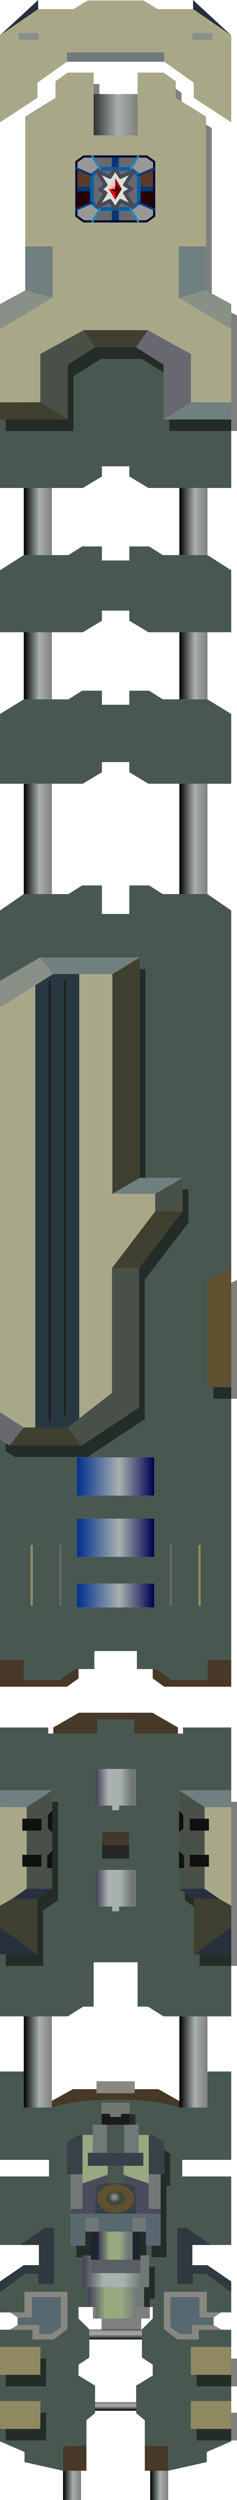 <?xml version="1.0" encoding="UTF-8" standalone="no"?>
<svg xmlns:ffdec="https://www.free-decompiler.com/flash" xmlns:xlink="http://www.w3.org/1999/xlink" ffdec:objectType="shape" height="3465.9px" width="329.0px" xmlns="http://www.w3.org/2000/svg">
  <g transform="matrix(1.0, 0.0, 0.0, 1.0, 0.0, 0.0)">
    <path d="M33.0 676.55 L0.0 676.55 0.0 581.5 94.0 581.55 94.0 505.55 132.0 481.55 189.0 481.55 227.0 505.55 227.0 581.55 321.0 581.5 321.0 676.55 288.0 676.55 249.0 676.55 206.0 676.55 179.5 660.55 179.5 646.55 141.5 646.55 141.5 660.55 115.0 676.55 72.0 676.55 33.0 676.55 M288.0 769.55 L321.0 790.6 321.0 876.55 288.0 876.55 249.0 876.55 206.0 876.55 179.5 860.55 179.5 846.55 141.5 846.55 141.5 860.55 115.0 876.55 72.0 876.55 33.0 876.55 0.0 876.55 0.0 790.6 33.0 769.55 72.0 769.55 95.0 769.55 114.0 757.55 141.5 757.55 141.5 777.05 179.5 777.05 179.5 757.55 207.0 757.55 226.0 769.55 249.0 769.55 288.0 769.55 M288.0 969.55 L321.0 989.85 321.0 1086.55 288.0 1086.55 249.0 1086.55 206.0 1086.55 179.5 1070.55 179.5 1056.55 141.5 1056.55 141.5 1070.55 115.0 1086.55 72.0 1086.55 33.0 1086.55 0.0 1086.55 0.0 989.85 33.0 969.55 72.0 969.55 95.0 969.55 114.0 957.55 141.5 957.55 141.5 977.05 179.5 977.05 179.5 957.55 207.0 957.55 226.0 969.55 249.0 969.55 288.0 969.55 M288.0 1239.55 L321.0 1262.3 321.0 1758.4 288.4 1775.2 288.4 1923.2 321.0 1923.2 321.0 2301.45 288.0 2301.45 288.0 2328.95 237.5 2328.95 217.5 2313.95 212.0 2313.95 190.0 2313.95 190.0 2288.95 131.0 2288.95 131.0 2313.95 109.0 2313.95 103.5 2313.95 83.5 2328.95 33.0 2328.95 33.0 2301.45 0.0 2301.45 0.0 1996.0 13.0 2004.0 113.5 2004.0 193.0 1951.5 193.0 1758.0 253.5 1679.5 253.5 1633.0 194.0 1633.0 194.0 1327.5 55.5 1327.5 0.0 1359.9 0.0 1262.3 33.0 1239.55 72.0 1239.55 95.0 1239.55 114.0 1227.55 141.5 1227.55 141.5 1267.05 179.5 1267.05 179.5 1227.55 207.0 1227.55 226.0 1239.55 249.0 1239.55 288.0 1239.55 M214.0 2020.45 L107.0 2020.45 107.0 2073.45 214.0 2073.45 214.0 2020.45 M107.0 2195.45 L107.0 2228.45 214.0 2228.45 214.0 2195.45 107.0 2195.45 M214.0 2158.45 L214.0 2105.45 107.0 2105.45 107.0 2158.45 214.0 2158.45 M247.0 2403.45 L254.0 2403.45 254.0 2394.95 321.0 2394.95 321.0 2481.95 248.5 2481.95 248.5 2618.45 269.0 2632.45 269.0 2709.45 321.0 2709.45 321.0 2795.45 288.0 2795.45 249.0 2795.45 227.0 2795.45 205.5 2781.95 191.0 2781.95 191.0 2720.45 130.0 2720.45 130.0 2781.95 115.5 2781.95 94.0 2795.45 72.0 2795.45 33.0 2795.45 0.0 2795.45 0.0 2709.45 52.0 2709.45 52.0 2632.45 72.5 2618.45 72.5 2481.95 0.0 2481.95 0.0 2394.95 67.0 2394.95 67.0 2403.45 74.0 2403.45 135.0 2403.45 135.0 2383.95 186.0 2383.95 186.0 2403.45 247.0 2403.45 M288.0 2871.9 L321.0 2871.9 321.0 2994.4 253.0 2994.4 253.0 3017.4 321.0 3017.4 321.0 3112.4 293.0 3112.4 259.0 3088.4 246.0 3088.4 246.0 3166.4 268.0 3166.4 268.0 3152.4 286.0 3152.4 321.0 3178.0 321.0 3205.9 287.0 3205.9 287.0 3177.4 227.5 3177.4 227.5 3228.9 246.5 3243.4 276.0 3243.4 276.0 3229.9 321.0 3229.9 321.0 3253.9 265.0 3253.9 265.0 3292.4 321.0 3292.4 321.0 3328.9 265.0 3328.9 265.0 3367.4 321.0 3367.4 321.0 3384.7 287.0 3399.4 287.0 3413.4 233.5 3425.4 233.5 3391.45 201.0 3390.4 201.0 3355.4 189.0 3345.4 189.0 3342.15 189.0 3330.15 189.0 3307.4 212.0 3293.4 212.0 3278.4 197.0 3268.4 197.0 3243.4 197.0 3229.4 212.0 3214.4 212.0 3198.4 200.0 3198.4 200.0 3170.9 207.0 3170.9 207.0 3126.9 195.0 3126.9 195.0 3093.9 202.5 3093.9 202.5 3113.4 223.0 3113.4 223.0 3014.4 228.25 3014.4 228.25 2969.9 212.75 2959.9 192.25 2959.9 192.25 2945.65 180.0 2945.65 180.0 2915.4 141.0 2915.4 141.0 2945.65 128.75 2945.65 128.75 2959.9 108.25 2959.9 92.75 2969.9 92.75 3014.4 98.0 3014.4 98.0 3113.4 118.5 3113.4 118.5 3093.9 126.0 3093.9 126.0 3126.9 114.0 3126.9 114.0 3170.9 121.0 3170.9 121.0 3198.4 109.0 3198.4 109.0 3214.4 124.0 3229.4 124.0 3243.4 124.0 3268.4 109.0 3278.4 109.0 3293.4 132.0 3307.4 132.0 3330.15 132.0 3342.15 132.0 3345.4 120.0 3355.4 120.0 3390.4 87.5 3391.45 87.5 3425.4 34.0 3413.4 34.0 3399.4 0.0 3384.7 0.0 3367.4 56.0 3367.4 56.0 3328.9 0.0 3328.9 0.0 3292.4 56.0 3292.4 56.0 3253.9 0.0 3253.9 0.0 3229.9 45.0 3229.9 45.0 3243.4 74.5 3243.4 93.5 3228.9 93.5 3177.4 34.0 3177.4 34.0 3205.9 0.0 3205.9 0.0 3178.0 35.0 3152.4 53.0 3152.4 53.0 3166.4 75.0 3166.4 75.0 3088.4 62.0 3088.4 28.0 3112.4 0.0 3112.4 0.0 3017.4 68.0 3017.4 68.0 2994.4 0.0 2994.4 0.0 2871.9 33.0 2871.9 33.0 2921.9 72.0 2921.9 Q93.75 2915.4 115.9 2913.0 160.5 2908.9 205.1 2913.0 227.25 2915.4 249.0 2921.9 L288.0 2921.9 288.0 2871.9 M165.25 2503.2 L188.75 2503.2 188.75 2452.45 132.25 2452.45 132.25 2503.2 155.75 2503.2 155.75 2509.7 165.25 2509.7 165.25 2503.2 M155.75 2643.2 L155.75 2649.7 165.25 2649.7 165.25 2643.2 188.75 2643.2 188.75 2592.45 132.25 2592.45 132.25 2643.2 155.75 2643.2 M141.75 2539.45 L141.75 2576.7 179.25 2576.7 179.25 2539.45 141.75 2539.45" fill="#485850" fill-rule="evenodd" stroke="none"/>
    <path d="M268.0 12.6 L321.0 49.0 321.0 169.6 269.0 135.6 269.0 114.6 228.0 85.6 228.0 72.6 93.0 72.6 93.0 85.6 52.0 114.6 52.0 135.6 0.0 169.6 0.0 49.0 53.0 12.6 102.0 12.6 122.0 0.6 199.0 0.6 219.0 12.6 268.0 12.6 M295.0 45.65 L267.0 45.65 267.0 55.65 295.0 55.65 295.0 45.65 M54.0 55.65 L54.0 45.65 26.0 45.65 26.0 55.65 54.0 55.65" fill="#a8a888" fill-rule="evenodd" stroke="none"/>
    <path d="M228.0 85.6 L93.0 85.6 93.0 72.6 228.0 72.6 228.0 85.6" fill="#707878" fill-rule="evenodd" stroke="none"/>
    <path d="M295.0 45.65 L295.0 55.65 267.0 55.65 267.0 45.65 295.0 45.65 M54.0 55.65 L26.0 55.65 26.0 45.65 54.0 45.65 54.0 55.65" fill="#889088" fill-rule="evenodd" stroke="none"/>
    <path d="M268.0 12.6 L268.0 0.0 321.0 49.0 268.0 12.6 M0.0 49.0 L53.0 0.0 53.0 12.6 0.0 49.0" fill="#283040" fill-rule="evenodd" stroke="none"/>
    <path d="M321.0 2301.45 L321.0 2338.45 228.0 2338.45 212.0 2326.95 212.0 2313.95 217.5 2313.95 237.5 2328.95 288.0 2328.95 288.0 2301.45 321.0 2301.45 M109.0 2313.95 L109.0 2326.95 93.0 2338.45 0.0 2338.45 0.0 2301.45 33.0 2301.45 33.0 2328.95 83.5 2328.95 103.5 2313.95 109.0 2313.95 M74.0 2403.45 L74.0 2394.95 109.5 2374.45 211.5 2374.45 247.0 2394.95 247.0 2403.45 186.0 2403.45 186.0 2383.95 135.0 2383.95 135.0 2403.45 74.0 2403.45 M72.0 2912.5 Q86.5 2904.65 101.0 2896.4 L134.0 2896.4 134.0 2901.95 187.0 2901.95 187.0 2896.4 220.0 2896.4 249.0 2912.9 249.0 2921.9 Q227.25 2915.4 205.1 2913.0 160.5 2908.9 115.9 2913.0 93.75 2915.4 72.0 2921.9 L72.0 2912.5" fill="#483828" fill-rule="evenodd" stroke="none"/>
    <path d="M33.0 769.55 L33.0 676.55 72.0 676.55 72.0 769.55 33.0 769.55" fill="url(#gradient0)" fill-rule="evenodd" stroke="none"/>
    <path d="M288.0 676.55 L288.0 769.55 249.0 769.55 249.0 676.55 288.0 676.55" fill="url(#gradient1)" fill-rule="evenodd" stroke="none"/>
    <path d="M288.0 876.55 L288.0 969.55 249.0 969.55 249.0 876.55 288.0 876.55" fill="url(#gradient2)" fill-rule="evenodd" stroke="none"/>
    <path d="M33.0 969.55 L33.0 876.55 72.0 876.55 72.0 969.55 33.0 969.55" fill="url(#gradient3)" fill-rule="evenodd" stroke="none"/>
    <path d="M33.0 1239.55 L33.0 1086.55 72.0 1086.55 72.0 1239.55 33.0 1239.55" fill="url(#gradient4)" fill-rule="evenodd" stroke="none"/>
    <path d="M288.0 1086.55 L288.0 1239.55 249.0 1239.55 249.0 1086.55 288.0 1086.55" fill="url(#gradient5)" fill-rule="evenodd" stroke="none"/>
    <path d="M288.0 2795.45 L288.0 2871.9 288.0 2921.9 249.0 2921.9 249.0 2912.9 249.0 2795.45 288.0 2795.45" fill="url(#gradient6)" fill-rule="evenodd" stroke="none"/>
    <path d="M33.0 2871.9 L33.0 2795.45 72.0 2795.45 72.0 2912.5 72.0 2921.9 33.0 2921.9 33.0 2871.9" fill="url(#gradient7)" fill-rule="evenodd" stroke="none"/>
    <path d="M197.0 3229.4 L197.0 3243.4 124.0 3243.4 124.0 3229.4 197.0 3229.4" fill="url(#gradient8)" fill-rule="evenodd" stroke="none"/>
    <path d="M189.0 3342.15 L132.0 3342.15 132.0 3330.15 189.0 3330.15 189.0 3342.15" fill="url(#gradient9)" fill-rule="evenodd" stroke="none"/>
    <path d="M87.5 3425.4 L112.5 3425.4 112.5 3465.9 87.5 3465.9 87.5 3425.4" fill="url(#gradient10)" fill-rule="evenodd" stroke="none"/>
    <path d="M233.5 3425.4 L233.5 3465.9 208.5 3465.9 208.5 3425.4 233.5 3425.4" fill="url(#gradient11)" fill-rule="evenodd" stroke="none"/>
    <path d="M8.0 1375.9 L63.5 1343.5 202.0 1343.5 202.0 1649.0 261.5 1649.0 261.5 1695.5 201.0 1774.0 201.0 1967.5 121.5 2020.0 21.0 2020.0 8.0 2012.0 8.0 1375.9 M199.0 146.4 L199.0 116.6 235.0 116.6 252.0 128.6 252.0 151.6 294.0 177.6 294.0 418.6 329.0 437.55 329.0 597.5 235.0 597.55 235.0 521.55 197.0 497.55 140.0 497.55 102.0 521.55 102.0 597.55 8.0 597.5 8.0 437.55 43.0 418.6 43.0 177.6 85.0 151.6 85.0 128.6 102.0 116.6 138.0 116.6 138.0 146.4 199.0 146.4 M329.0 1939.2 L296.4 1939.2 296.4 1791.2 329.0 1774.4 329.0 1939.2 M329.0 2725.45 L277.0 2725.45 277.0 2648.45 256.5 2634.45 256.5 2497.95 329.0 2497.95 329.0 2725.45 M188.0 2931.4 L188.0 2961.65 200.25 2961.65 200.25 2975.9 220.75 2975.9 236.25 2985.9 236.25 3030.4 231.0 3030.4 231.0 3129.4 210.5 3129.4 210.5 3109.9 203.0 3109.9 203.0 3142.9 215.0 3142.9 215.0 3186.9 208.0 3186.9 208.0 3214.4 196.0 3214.4 196.0 3230.4 141.0 3230.4 141.0 3214.4 129.0 3214.4 129.0 3186.9 122.0 3186.9 122.0 3142.9 134.0 3142.9 134.0 3109.9 126.5 3109.9 126.5 3129.4 106.0 3129.4 106.0 3030.4 100.75 3030.4 100.75 2985.9 116.25 2975.9 136.75 2975.9 136.75 2961.65 149.0 2961.65 149.0 2931.4 188.0 2931.4 M8.0 2497.95 L80.5 2497.95 80.5 2634.45 60.0 2648.45 60.0 2725.45 8.0 2725.45 8.0 2497.95 M329.0 3308.4 L273.0 3308.4 273.0 3269.9 329.0 3269.9 329.0 3308.4 M329.0 3383.4 L273.0 3383.4 273.0 3344.9 329.0 3344.9 329.0 3383.4 M64.0 3308.4 L8.0 3308.4 8.0 3269.9 64.0 3269.9 64.0 3308.4 M64.0 3344.9 L64.0 3383.4 8.0 3383.4 8.0 3344.9 64.0 3344.9" fill="#000000" fill-opacity="0.502" fill-rule="evenodd" stroke="none"/>
    <path d="M321.0 1758.4 L321.0 1923.2 288.4 1923.2 288.4 1775.2 321.0 1758.4 M160.55 3038.25 Q155.25 3038.25 151.55 3041.15 147.8 3044.0 147.8 3048.15 147.8 3052.25 151.55 3055.15 155.25 3058.0 160.55 3058.0 165.85 3058.0 169.6 3055.15 173.3 3052.25 173.3 3048.15 173.3 3044.0 169.6 3041.15 165.85 3038.25 160.55 3038.25 M135.85 3043.1 Q137.45 3038.05 142.55 3034.1 150.0 3028.3 160.55 3028.35 171.1 3028.3 178.6 3034.1 183.65 3038.05 185.3 3043.15 185.95 3045.2 186.05 3047.5 L186.05 3048.15 Q186.05 3056.35 178.6 3062.15 171.1 3067.9 160.55 3067.9 150.0 3067.9 142.55 3062.15 135.05 3056.35 135.05 3048.15 L135.05 3047.5 Q135.15 3045.2 135.85 3043.1" fill="#605030" fill-rule="evenodd" stroke="none"/>
    <path d="M191.0 130.4 L191.0 100.6 227.0 100.6 244.0 112.6 244.0 135.6 286.0 161.6 286.0 341.6 248.0 341.6 248.0 412.6 321.0 456.4 321.0 557.8 265.0 557.75 265.0 490.75 205.0 457.75 116.0 457.75 56.0 490.75 56.0 557.75 0.0 557.8 0.0 456.4 73.0 412.6 73.0 341.6 35.0 341.6 35.0 161.6 77.0 135.6 77.0 112.6 94.0 100.6 130.0 100.6 130.0 130.4 130.0 187.6 191.0 187.6 191.0 130.4 M0.0 1396.8 L49.0 1365.95 49.0 1979.0 33.0 1979.0 0.0 1957.8 0.0 1396.8 M110.0 1966.5 L110.0 1350.5 156.0 1350.5 156.0 1655.0 215.5 1655.0 215.5 1679.5 155.5 1758.0 155.5 1931.0 110.0 1966.55 110.0 1966.5 M321.0 2505.45 L321.0 2642.0 304.1 2632.45 284.0 2618.45 284.0 2587.95 290.0 2587.95 290.0 2571.45 284.0 2571.45 284.0 2537.95 290.0 2537.95 290.0 2521.45 284.0 2521.45 284.0 2505.45 321.0 2505.45 M0.0 2642.0 L0.0 2505.45 37.0 2505.45 37.0 2521.45 31.0 2521.45 31.0 2537.95 37.0 2537.95 37.0 2571.45 31.0 2571.45 31.0 2587.95 37.0 2587.95 37.0 2618.45 16.9 2632.45 0.0 2642.0" fill="#a8a888" fill-rule="evenodd" stroke="none"/>
    <path d="M35.0 341.6 L73.0 341.6 73.0 412.6 35.0 402.6 35.0 341.6 M265.0 557.75 L321.0 557.8 321.0 581.5 227.0 581.55 265.0 557.75 M248.0 412.6 L248.0 341.6 286.0 341.6 286.0 402.6 248.0 412.6 M73.5 1350.5 L55.5 1327.5 194.0 1327.5 156.0 1350.5 110.0 1350.5 73.5 1350.5 M253.5 1633.0 L215.5 1655.0 156.0 1655.0 194.0 1633.0 253.5 1633.0 M248.5 2481.95 L321.0 2481.95 321.0 2505.45 284.0 2505.45 248.5 2481.95 M0.0 2505.45 L0.0 2481.95 72.5 2481.95 37.0 2505.45 0.0 2505.45" fill="#708080" fill-rule="evenodd" stroke="none"/>
    <path d="M87.5 3391.45 L120.0 3390.4 120.0 3425.4 87.5 3425.4 87.5 3391.45 M233.5 3391.45 L233.5 3425.4 201.0 3425.4 201.0 3390.4 233.5 3391.45" fill="#483828" fill-rule="evenodd" stroke="none"/>
    <path d="M321.0 3253.9 L321.0 3292.4 265.0 3292.4 265.0 3253.9 321.0 3253.9 M321.0 3328.9 L321.0 3367.4 265.0 3367.4 265.0 3328.9 321.0 3328.9 M56.0 3253.9 L56.0 3292.4 0.0 3292.4 0.0 3253.9 56.0 3253.9 M56.0 3328.9 L56.0 3367.4 0.0 3367.4 0.0 3328.9 56.0 3328.9" fill="#908860" fill-rule="evenodd" stroke="none"/>
    <path d="M223.0 3068.9 L223.0 3113.4 202.5 3113.4 202.5 3093.9 202.5 3074.4 184.0 3074.4 184.0 3093.9 137.0 3093.9 137.0 3074.4 118.5 3074.4 118.5 3093.9 118.5 3113.4 98.0 3113.4 98.0 3068.9 131.5 3068.9 189.5 3068.9 223.0 3068.9 M296.5 3212.9 L296.5 3223.4 266.5 3223.4 266.5 3235.9 249.5 3235.9 236.5 3226.9 236.5 3184.4 277.0 3184.4 277.0 3212.9 296.5 3212.9 M24.5 3212.9 L44.0 3212.9 44.0 3184.4 84.5 3184.4 84.5 3226.9 71.5 3235.9 54.5 3235.9 54.5 3223.4 24.5 3223.4 24.5 3212.9" fill="#586870" fill-rule="evenodd" stroke="none"/>
    <path d="M187.0 2901.95 L134.0 2901.95 134.0 2885.45 187.0 2885.45 187.0 2901.95 M296.5 3223.4 L307.5 3229.9 276.0 3229.9 276.0 3243.4 246.5 3243.4 227.5 3228.9 227.5 3177.4 287.0 3177.4 287.0 3205.9 307.0 3205.9 296.5 3212.9 277.0 3212.9 277.0 3184.4 236.5 3184.4 236.5 3226.9 249.5 3235.9 266.5 3235.9 266.5 3223.4 296.5 3223.4 M24.5 3212.9 L14.0 3205.9 34.0 3205.9 34.0 3177.4 93.5 3177.4 93.5 3228.9 74.5 3243.4 45.0 3243.4 45.0 3229.9 13.5 3229.9 24.5 3223.4 54.5 3223.4 54.5 3235.9 71.5 3235.9 84.5 3226.9 84.5 3184.4 44.0 3184.4 44.0 3212.9 24.5 3212.9" fill="#888880" fill-rule="evenodd" stroke="none"/>
    <path d="M75.0 3088.4 L75.0 3166.4 53.0 3166.4 53.0 3152.4 35.0 3152.4 0.0 3178.0 0.0 3163.0 33.0 3140.4 54.0 3140.4 54.0 3112.4 28.0 3112.4 62.0 3088.4 75.0 3088.4 M246.0 3088.4 L259.0 3088.4 293.0 3112.4 267.0 3112.4 267.0 3140.4 288.0 3140.4 321.0 3163.0 321.0 3178.0 286.0 3152.4 268.0 3152.4 268.0 3166.4 246.0 3166.4 246.0 3088.4" fill="#303840" fill-rule="evenodd" stroke="none"/>
    <path d="M172.5 2984.65 L192.25 2984.65 199.0 2984.65 199.0 3002.65 171.5 3002.65 149.5 3002.65 122.0 3002.65 122.0 2984.65 128.75 2984.65 148.5 2984.65 172.5 2984.65 M206.5 2959.9 L212.75 2959.9 228.25 2969.9 228.25 3014.4 223.0 3014.4 206.5 3014.4 206.5 2959.9 M98.0 3014.4 L92.75 3014.4 92.75 2969.9 108.25 2959.9 114.5 2959.9 114.5 3014.4 98.0 3014.4 M149.5 3026.9 L171.5 3026.9 187.4 3029.7 189.5 3068.9 131.5 3068.9 134.0 3029.15 149.5 3026.9 M185.3 3043.15 Q183.65 3038.05 178.6 3034.1 171.1 3028.3 160.55 3028.35 150.0 3028.3 142.55 3034.1 137.45 3038.05 135.85 3043.1 135.05 3044.95 135.05 3047.0 L135.05 3047.5 135.05 3048.15 Q135.05 3056.35 142.55 3062.15 150.0 3067.9 160.55 3067.9 171.1 3067.9 178.6 3062.15 186.05 3056.35 186.05 3048.15 L186.05 3047.5 186.05 3047.0 Q186.05 3044.95 185.3 3043.15" fill="#384048" fill-rule="evenodd" stroke="none"/>
    <path d="M172.5 2945.65 L172.5 2984.65 148.5 2984.65 148.5 2945.65 172.5 2945.65 M149.5 3015.1 L149.5 3002.65 171.5 3002.65 171.5 3015.1 171.5 3026.9 149.5 3026.9 149.5 3015.1" fill="#485850" fill-rule="evenodd" stroke="none"/>
    <path d="M223.0 3062.4 L223.0 3068.9 189.5 3068.9 187.4 3029.7 171.5 3026.9 171.5 3015.1 206.5 3027.15 206.5 3062.4 223.0 3062.4 M98.0 3068.9 L98.0 3062.4 114.5 3062.4 114.5 3027.15 149.5 3015.1 149.5 3026.9 134.0 3029.15 131.5 3068.9 98.0 3068.9" fill="#4a4c5b" fill-rule="evenodd" stroke="none"/>
    <path d="M180.0 2945.65 L192.25 2945.65 192.25 2959.9 192.25 2984.65 172.5 2984.65 172.5 2945.65 180.0 2945.65 M223.0 3014.4 L223.0 3062.4 206.5 3062.4 206.5 3027.15 206.5 3014.4 223.0 3014.4 M202.5 3093.9 L195.0 3093.9 184.0 3093.9 184.0 3074.4 202.5 3074.4 202.5 3093.9 M126.0 3093.9 L118.5 3093.9 118.5 3074.4 137.0 3074.4 137.0 3093.9 126.0 3093.9 M98.0 3062.4 L98.0 3014.4 114.5 3014.4 114.5 3027.15 114.5 3062.4 98.0 3062.4 M128.75 2959.9 L128.75 2945.65 141.0 2945.65 148.5 2945.65 148.5 2984.65 128.75 2984.65 128.75 2959.9" fill="#707878" fill-rule="evenodd" stroke="none"/>
    <path d="M141.0 2930.5 L141.0 2915.4 180.0 2915.4 180.0 2930.5 168.0 2930.5 168.0 2934.9 153.0 2934.9 153.0 2930.5 141.0 2930.5" fill="#707870" fill-rule="evenodd" stroke="none"/>
    <path d="M180.0 2945.65 L172.5 2945.65 148.5 2945.65 141.0 2945.65 141.0 2930.5 153.0 2930.5 153.0 2934.9 168.0 2934.9 168.0 2930.5 180.0 2930.5 180.0 2945.65" fill="#1a1a1c" fill-rule="evenodd" stroke="none"/>
    <path d="M205.0 457.75 L265.0 490.75 265.0 557.75 227.0 581.55 227.0 505.55 189.0 481.55 205.0 457.75 M13.0 2004.0 L0.0 1996.0 0.0 1957.8 33.0 1979.0 13.0 2004.0" fill="#686870" fill-rule="evenodd" stroke="none"/>
    <path d="M192.25 2984.65 L192.25 2959.9 206.5 2959.9 206.5 3014.4 206.5 3027.15 171.5 3015.1 171.5 3002.65 199.0 3002.65 199.0 2984.65 192.25 2984.65 M114.5 2959.9 L128.75 2959.9 128.75 2984.65 122.0 2984.65 122.0 3002.65 149.5 3002.65 149.5 3015.1 114.5 3027.15 114.5 3014.4 114.5 2959.9" fill="#98a880" fill-rule="evenodd" stroke="none"/>
    <path d="M141.75 2558.05 L141.75 2539.45 179.25 2539.45 179.25 2558.05 141.75 2558.05" fill="#42382e" fill-rule="evenodd" stroke="none"/>
    <path d="M141.75 2558.05 L179.25 2558.05 179.25 2576.7 141.75 2576.7 141.75 2558.05" fill="#262628" fill-rule="evenodd" stroke="none"/>
    <path d="M0.0 557.8 L56.0 557.75 94.0 581.55 0.0 581.5 0.0 557.8 M116.0 457.75 L205.0 457.75 189.0 481.55 132.0 481.55 116.0 457.75 M49.0 1979.0 L94.0 1979.0 113.5 2004.0 13.0 2004.0 33.0 1979.0 49.0 1979.0 M156.0 1350.5 L194.0 1327.5 194.0 1633.0 156.0 1655.0 156.0 1350.5 M215.5 1679.5 L253.5 1679.5 193.0 1758.0 155.5 1758.0 215.5 1679.5 M321.0 2642.0 L321.0 2672.0 269.0 2709.45 269.0 2632.45 304.1 2632.45 321.0 2642.0 M52.0 2632.45 L52.0 2709.45 0.0 2672.0 0.0 2642.0 16.9 2632.45 52.0 2632.45" fill="#404030" fill-rule="evenodd" stroke="none"/>
    <path d="M56.0 557.75 L56.0 490.75 116.0 457.75 132.0 481.55 94.0 505.55 94.0 581.55 56.0 557.75 M94.0 1979.0 L109.9 1966.6 110.0 1966.55 155.5 1931.0 155.5 1758.0 193.0 1758.0 193.0 1951.5 113.5 2004.0 94.0 1979.0 M253.5 1633.0 L253.5 1679.5 215.5 1679.5 215.5 1655.0 253.5 1633.0 M248.5 2618.45 L248.5 2589.95 255.5 2589.95 255.5 2572.95 248.5 2565.95 248.5 2540.2 254.5 2534.95 254.5 2516.45 248.5 2510.15 248.5 2481.95 284.0 2505.45 284.0 2521.45 263.5 2521.45 263.5 2537.95 284.0 2537.95 284.0 2571.45 263.5 2571.45 263.5 2587.95 284.0 2587.95 284.0 2618.45 248.5 2618.45 M72.5 2481.95 L72.5 2510.15 66.5 2516.45 66.5 2534.95 72.5 2540.2 72.5 2565.95 65.5 2572.95 65.5 2589.95 72.5 2589.95 72.5 2618.45 37.0 2618.45 37.0 2587.95 57.5 2587.95 57.5 2571.45 37.0 2571.45 37.0 2537.95 57.5 2537.95 57.5 2521.45 37.0 2521.45 37.0 2505.45 72.5 2481.95" fill="#485048" fill-rule="evenodd" stroke="none"/>
    <path d="M73.0 412.6 L0.0 456.4 0.0 421.55 35.0 402.6 73.0 412.6 M321.0 456.4 L248.0 412.6 286.0 402.6 321.0 421.55 321.0 456.4 M73.5 1350.5 L49.0 1365.95 0.0 1396.8 0.0 1359.9 55.5 1327.5 73.5 1350.5" fill="#889088" fill-rule="evenodd" stroke="none"/>
    <path d="M321.0 2672.0 L321.0 2709.45 269.0 2709.45 321.0 2672.0 M269.0 2632.45 L248.5 2618.45 284.0 2618.45 304.1 2632.45 269.0 2632.45 M72.5 2618.45 L52.0 2632.45 16.9 2632.45 37.0 2618.45 72.5 2618.45 M52.0 2709.45 L0.0 2709.45 0.0 2672.0 52.0 2709.45" fill="#283040" fill-rule="evenodd" stroke="none"/>
    <path d="M195.0 3093.9 L195.0 3126.9 195.0 3132.9 184.0 3132.9 184.0 3093.9 195.0 3093.9 M126.0 3126.9 L126.0 3093.9 137.0 3093.9 137.0 3132.9 126.0 3132.9 126.0 3126.9" fill="#1f242e" fill-rule="evenodd" stroke="none"/>
    <path d="M126.0 3132.9 L137.0 3132.9 184.0 3132.9 195.0 3132.9 195.0 3151.4 126.0 3151.4 126.0 3132.9" fill="#5a5f63" fill-rule="evenodd" stroke="none"/>
    <path d="M248.5 2589.95 L248.5 2565.95 255.5 2572.95 255.5 2589.95 248.5 2589.95 M248.5 2540.2 L248.5 2510.15 254.5 2516.45 254.5 2534.95 248.5 2540.2 M284.0 2521.45 L290.0 2521.45 290.0 2537.95 284.0 2537.95 263.5 2537.95 263.5 2521.45 284.0 2521.45 M284.0 2571.45 L290.0 2571.45 290.0 2587.95 284.0 2587.95 263.5 2587.95 263.5 2571.45 284.0 2571.45 M72.5 2510.15 L72.5 2540.2 66.5 2534.95 66.5 2516.45 72.5 2510.15 M72.5 2565.95 L72.5 2589.95 65.5 2589.95 65.5 2572.95 72.5 2565.95 M37.0 2521.45 L57.5 2521.45 57.5 2537.95 37.0 2537.95 31.0 2537.95 31.0 2521.45 37.0 2521.45 M37.0 2571.45 L57.5 2571.45 57.5 2587.95 37.0 2587.95 31.0 2587.95 31.0 2571.45 37.0 2571.45" fill="#101010" fill-rule="evenodd" stroke="none"/>
    <path d="M49.0 1365.95 L73.5 1350.5 110.0 1350.5 110.0 1966.5 109.9 1966.6 94.0 1979.0 49.0 1979.0 49.0 1365.95 M69.0 1969.0 L69.0 1360.5 69.0 1969.0 M90.0 1961.25 L90.0 1360.55 90.0 1961.25" fill="#283840" fill-rule="evenodd" stroke="none"/>
    <path d="M191.0 130.4 L191.0 187.6 130.0 187.6 130.0 130.4 191.0 130.4" fill="url(#gradient12)" fill-rule="evenodd" stroke="none"/>
    <path d="M214.0 2020.45 L214.0 2073.45 107.0 2073.45 107.0 2020.45 214.0 2020.45" fill="url(#gradient13)" fill-rule="evenodd" stroke="none"/>
    <path d="M214.0 2158.45 L107.0 2158.45 107.0 2105.45 214.0 2105.45 214.0 2158.45" fill="url(#gradient14)" fill-rule="evenodd" stroke="none"/>
    <path d="M107.0 2195.45 L214.0 2195.45 214.0 2228.45 107.0 2228.45 107.0 2195.45" fill="url(#gradient15)" fill-rule="evenodd" stroke="none"/>
    <path d="M165.25 2503.2 L165.25 2509.7 155.75 2509.7 155.75 2503.2 132.25 2503.2 132.25 2452.45 188.75 2452.45 188.75 2503.2 165.25 2503.2" fill="url(#gradient16)" fill-rule="evenodd" stroke="none"/>
    <path d="M155.75 2643.2 L132.25 2643.2 132.25 2592.45 188.75 2592.45 188.75 2643.2 165.25 2643.2 165.25 2649.7 155.75 2649.7 155.75 2643.2" fill="url(#gradient17)" fill-rule="evenodd" stroke="none"/>
    <path d="M160.55 3038.25 Q165.85 3038.25 169.6 3041.15 173.3 3044.0 173.3 3048.15 173.3 3052.25 169.6 3055.15 165.85 3058.0 160.55 3058.0 155.25 3058.0 151.55 3055.15 147.8 3052.25 147.8 3048.15 147.8 3044.0 151.55 3041.15 155.25 3038.25 160.55 3038.25" fill="url(#gradient18)" fill-rule="evenodd" stroke="none"/>
    <path d="M195.0 3126.9 L207.0 3126.9 207.0 3170.9 200.0 3170.9 121.0 3170.9 114.0 3170.9 114.0 3126.9 126.0 3126.9 126.0 3132.9 126.0 3151.4 195.0 3151.4 195.0 3132.9 195.0 3126.9" fill="url(#gradient19)" fill-rule="evenodd" stroke="none"/>
    <path d="M137.0 3132.9 L137.0 3093.9 184.0 3093.9 184.0 3132.9 137.0 3132.9" fill="url(#gradient20)" fill-rule="evenodd" stroke="none"/>
    <path d="M200.0 3170.9 L200.0 3198.4 188.0 3198.4 188.0 3214.4 133.0 3214.4 133.0 3198.4 121.0 3198.4 121.0 3170.9 200.0 3170.9" fill="url(#gradient21)" fill-rule="evenodd" stroke="none"/>
    <path d="M237.0 2143.15 L237.0 2225.15 M84.0 2143.15 L84.0 2225.15" fill="none" stroke="#686870" stroke-linecap="round" stroke-linejoin="round" stroke-width="3.0"/>
    <path d="M90.0 1360.55 L90.0 1961.25 M69.0 1360.5 L69.0 1969.0" fill="none" stroke="#202020" stroke-linecap="round" stroke-linejoin="round" stroke-width="3.0"/>
    <path d="M277.0 2143.15 L277.0 2225.15 M44.0 2143.15 L44.0 2225.15" fill="none" stroke="#988c60" stroke-linecap="round" stroke-linejoin="round" stroke-width="3.0"/>
    <path d="M127.35 242.8 L127.35 258.55 106.0 258.55 106.0 233.55 127.35 242.8 M214.0 233.55 L214.0 258.55 192.65 258.55 192.65 242.8 214.0 233.55" fill="#603828" fill-rule="evenodd" stroke="none"/>
    <path d="M127.35 265.3 L127.35 281.05 Q116.7 285.7 106.0 290.3 L106.0 265.3 127.35 265.3 M214.0 265.3 L214.0 290.3 192.65 281.05 192.65 265.3 214.0 265.3" fill="#280000" fill-rule="evenodd" stroke="none"/>
    <path d="M134.8 237.15 L127.35 242.8 106.0 233.55 106.0 224.3 116.3 216.95 128.35 216.95 138.65 234.15 134.8 237.15 M127.35 281.05 L134.8 286.75 138.65 289.7 128.35 306.95 116.3 306.95 106.0 299.55 106.0 290.3 Q116.7 285.7 127.35 281.05 M191.65 216.95 L203.7 216.95 214.0 224.3 214.0 233.55 192.65 242.8 185.2 237.15 181.35 234.15 191.65 216.95 M214.0 290.3 L214.0 299.55 203.7 306.95 191.65 306.95 181.35 289.7 185.2 286.75 192.65 281.05 214.0 290.3" fill="#989898" fill-rule="evenodd" stroke="none"/>
    <path d="M127.35 242.8 L134.8 237.15 146.7 256.25 139.15 263.0 146.7 267.6 134.8 286.75 127.35 281.05 127.35 265.3 127.35 258.55 127.35 242.8 M134.8 237.15 L138.65 234.15 128.35 216.95 155.1 216.95 155.1 234.15 160.0 234.15 152.7 245.5 134.8 237.15 M138.65 234.15 L155.1 234.15 138.65 234.15 M164.9 216.95 L191.65 216.95 181.35 234.15 185.2 237.15 192.65 242.8 192.65 258.55 192.65 265.3 192.65 281.05 185.2 286.75 181.35 289.7 191.65 306.95 164.9 306.95 164.9 289.7 160.0 289.7 155.1 289.7 138.65 289.7 155.1 289.7 155.1 306.95 128.35 306.95 138.65 289.7 134.8 286.75 152.7 278.35 160.0 289.7 167.3 278.35 185.2 286.75 173.3 267.6 182.6 261.95 173.3 256.25 185.2 237.15 167.3 245.5 160.0 234.15 164.9 234.15 164.9 216.95 M181.35 234.15 L164.9 234.15 181.35 234.15 M181.35 289.7 L164.9 289.7 181.35 289.7" fill="#686870" fill-rule="evenodd" stroke="none"/>
    <path d="M127.35 258.55 L127.35 265.3 106.0 265.3 106.0 258.55 127.35 258.55 M160.0 234.15 L155.1 234.15 155.1 216.95 164.9 216.95 164.9 234.15 160.0 234.15 M214.0 258.55 L214.0 265.3 192.65 265.3 192.65 258.55 214.0 258.55 M164.9 306.95 L155.1 306.95 155.1 289.7 160.0 289.7 164.9 289.7 164.9 306.95" fill="#003878" fill-rule="evenodd" stroke="none"/>
    <path d="M160.0 246.75 L169.05 262.0 164.5 262.0 164.5 261.95 Q164.45 260.35 163.15 259.25 161.85 258.15 160.0 258.15 L160.0 246.75" fill="#980000" fill-rule="evenodd" stroke="none"/>
    <path d="M160.0 277.0 L150.95 262.0 155.45 262.0 155.55 262.75 Q155.8 263.8 156.75 264.65 158.05 265.7 160.0 265.75 L160.0 277.0" fill="#e80000" fill-rule="evenodd" stroke="none"/>
    <path d="M164.5 262.0 L169.05 262.0 160.05 277.05 160.0 277.05 160.0 277.0 160.0 265.75 Q158.05 265.7 156.75 264.65 155.8 263.8 155.55 262.75 L155.45 262.0 155.45 261.95 160.0 261.95 160.0 265.75 160.45 265.7 Q162.0 265.6 163.15 264.65 164.1 263.8 164.4 262.75 L164.5 262.0" fill="#700000" fill-rule="evenodd" stroke="none"/>
    <path d="M160.0 246.75 L160.0 258.15 Q158.1 258.15 156.75 259.25 155.45 260.35 155.45 261.95 L155.45 262.0 150.95 262.0 160.0 246.75" fill="#f0c0c0" fill-rule="evenodd" stroke="none"/>
    <path d="M164.5 261.95 L164.5 262.0 164.4 262.75 Q164.1 263.8 163.15 264.65 162.0 265.6 160.45 265.7 L160.0 265.75 160.0 261.95 164.5 261.95" fill="#580000" fill-rule="evenodd" stroke="none"/>
    <path d="M160.0 258.15 Q161.85 258.15 163.15 259.25 164.45 260.35 164.5 261.95 L160.0 261.95 160.0 258.15" fill="#200000" fill-rule="evenodd" stroke="none"/>
    <path d="M155.45 261.95 Q155.45 260.35 156.75 259.25 158.1 258.15 160.0 258.15 L160.0 261.95 155.45 261.95" fill="#f08888" fill-rule="evenodd" stroke="none"/>
    <path d="M134.8 286.75 L146.7 267.6 139.15 263.0 146.7 256.25 134.8 237.15 152.7 245.5 160.0 234.15 167.3 245.5 185.2 237.15 173.3 256.25 182.6 261.95 173.3 267.6 185.2 286.75 167.3 278.35 160.0 289.7 152.7 278.35 134.8 286.75 M169.05 262.0 L160.0 246.75 150.95 262.0 160.0 277.0 160.0 277.05 160.05 277.05 169.05 262.0" fill="#d8e0d8" fill-rule="evenodd" stroke="none"/>
    <path d="M128.35 216.95 L116.3 216.95 106.0 224.3 106.0 233.55 106.0 258.55 106.0 265.3 106.0 290.3 106.0 299.55 116.3 306.95 128.35 306.95 155.1 306.95 164.9 306.95 191.65 306.95 203.7 306.95 214.0 299.55 214.0 290.3 214.0 265.3 214.0 258.55 214.0 233.55 214.0 224.3 203.7 216.95 191.65 216.95 164.9 216.95 155.1 216.95 128.35 216.95" fill="none" stroke="#080830" stroke-linecap="round" stroke-linejoin="round" stroke-width="3.0"/>
    <path d="M134.8 237.15 L127.35 242.8 127.35 258.55 127.35 265.3 127.35 281.05 134.8 286.75 138.65 289.7 155.1 289.7 160.0 289.7 164.9 289.7 181.35 289.7 185.2 286.75 192.65 281.05 192.65 265.3 192.65 258.55 192.65 242.8 185.2 237.15 181.35 234.15 164.9 234.15 160.0 234.15 155.1 234.15 138.65 234.15 134.8 237.15" fill="none" stroke="#0060a8" stroke-linecap="round" stroke-linejoin="round" stroke-width="5.0"/>
    <path d="M138.65 234.15 L128.35 216.95 M138.65 289.7 L128.35 306.95 M181.35 234.15 L191.65 216.95 M191.65 306.95 L181.35 289.7" fill="none" stroke="#2888b8" stroke-linecap="round" stroke-linejoin="round" stroke-width="3.0"/>
    <path d="M134.8 286.75 L146.7 267.6 139.15 263.0 146.7 256.25 134.8 237.15 152.7 245.5 160.0 234.15 167.3 245.5 185.2 237.15 173.3 256.25 182.6 261.95 173.3 267.6 185.2 286.75 167.3 278.35 160.0 289.7 152.7 278.35 134.8 286.75" fill="none" stroke="#484858" stroke-linecap="round" stroke-linejoin="round" stroke-width="5.0"/>
    <path d="M106.0 233.55 L127.35 242.8 M127.35 281.05 Q116.7 285.7 106.0 290.3 M192.65 242.8 L214.0 233.55 M192.65 281.05 L214.0 290.3" fill="none" stroke="#003878" stroke-linecap="round" stroke-linejoin="round" stroke-width="3.0"/>
  </g>
  <defs>
    <linearGradient gradientTransform="matrix(0.024, 0.0, 0.0, 0.057, 52.5, 723.05)" gradientUnits="userSpaceOnUse" id="gradient0" spreadMethod="pad" x1="-819.2" x2="819.2">
      <stop offset="0.0" stop-color="#000000"/>
      <stop offset="0.549" stop-color="#a8b0b0"/>
      <stop offset="1.0" stop-color="#80807c"/>
    </linearGradient>
    <linearGradient gradientTransform="matrix(0.024, 0.0, 0.0, 0.057, 268.5, 723.05)" gradientUnits="userSpaceOnUse" id="gradient1" spreadMethod="pad" x1="-819.2" x2="819.2">
      <stop offset="0.0" stop-color="#000000"/>
      <stop offset="0.549" stop-color="#a8b0b0"/>
      <stop offset="1.0" stop-color="#80807c"/>
    </linearGradient>
    <linearGradient gradientTransform="matrix(0.024, 0.0, 0.0, 0.057, 268.5, 923.05)" gradientUnits="userSpaceOnUse" id="gradient2" spreadMethod="pad" x1="-819.2" x2="819.2">
      <stop offset="0.0" stop-color="#000000"/>
      <stop offset="0.549" stop-color="#a8b0b0"/>
      <stop offset="1.0" stop-color="#80807c"/>
    </linearGradient>
    <linearGradient gradientTransform="matrix(0.024, 0.0, 0.0, 0.057, 52.5, 923.05)" gradientUnits="userSpaceOnUse" id="gradient3" spreadMethod="pad" x1="-819.2" x2="819.2">
      <stop offset="0.0" stop-color="#000000"/>
      <stop offset="0.549" stop-color="#a8b0b0"/>
      <stop offset="1.0" stop-color="#80807c"/>
    </linearGradient>
    <linearGradient gradientTransform="matrix(0.024, 0.0, 0.0, 0.093, 52.5, 1163.05)" gradientUnits="userSpaceOnUse" id="gradient4" spreadMethod="pad" x1="-819.2" x2="819.2">
      <stop offset="0.0" stop-color="#000000"/>
      <stop offset="0.549" stop-color="#a8b0b0"/>
      <stop offset="1.0" stop-color="#80807c"/>
    </linearGradient>
    <linearGradient gradientTransform="matrix(0.024, 0.0, 0.0, 0.093, 268.5, 1163.05)" gradientUnits="userSpaceOnUse" id="gradient5" spreadMethod="pad" x1="-819.2" x2="819.2">
      <stop offset="0.0" stop-color="#000000"/>
      <stop offset="0.549" stop-color="#a8b0b0"/>
      <stop offset="1.0" stop-color="#80807c"/>
    </linearGradient>
    <linearGradient gradientTransform="matrix(0.024, 0.0, 0.0, 0.077, 268.5, 2858.65)" gradientUnits="userSpaceOnUse" id="gradient6" spreadMethod="pad" x1="-819.2" x2="819.2">
      <stop offset="0.0" stop-color="#000000"/>
      <stop offset="0.549" stop-color="#a8b0b0"/>
      <stop offset="1.0" stop-color="#80807c"/>
    </linearGradient>
    <linearGradient gradientTransform="matrix(0.024, 0.0, 0.0, 0.077, 52.5, 2858.65)" gradientUnits="userSpaceOnUse" id="gradient7" spreadMethod="pad" x1="-819.2" x2="819.2">
      <stop offset="0.0" stop-color="#000000"/>
      <stop offset="0.549" stop-color="#a8b0b0"/>
      <stop offset="1.0" stop-color="#80807c"/>
    </linearGradient>
    <linearGradient gradientTransform="matrix(0.0, -0.009, 0.045, 0.0, 160.5, 3236.4)" gradientUnits="userSpaceOnUse" id="gradient8" spreadMethod="pad" x1="-819.2" x2="819.2">
      <stop offset="0.0" stop-color="#000000"/>
      <stop offset="0.549" stop-color="#a8b0b0"/>
      <stop offset="1.0" stop-color="#80807c"/>
    </linearGradient>
    <linearGradient gradientTransform="matrix(0.0, -0.007, 0.035, 0.0, 160.5, 3336.15)" gradientUnits="userSpaceOnUse" id="gradient9" spreadMethod="pad" x1="-819.2" x2="819.2">
      <stop offset="0.0" stop-color="#000000"/>
      <stop offset="0.549" stop-color="#a8b0b0"/>
      <stop offset="1.0" stop-color="#80807c"/>
    </linearGradient>
    <linearGradient gradientTransform="matrix(0.015, 0.0, 0.0, 0.025, 100.0, 3445.65)" gradientUnits="userSpaceOnUse" id="gradient10" spreadMethod="pad" x1="-819.2" x2="819.2">
      <stop offset="0.0" stop-color="#000000"/>
      <stop offset="0.549" stop-color="#a8b0b0"/>
      <stop offset="1.0" stop-color="#80807c"/>
    </linearGradient>
    <linearGradient gradientTransform="matrix(0.015, 0.0, 0.0, 0.025, 221.0, 3445.65)" gradientUnits="userSpaceOnUse" id="gradient11" spreadMethod="pad" x1="-819.2" x2="819.2">
      <stop offset="0.0" stop-color="#000000"/>
      <stop offset="0.549" stop-color="#a8b0b0"/>
      <stop offset="1.0" stop-color="#80807c"/>
    </linearGradient>
    <linearGradient gradientTransform="matrix(0.037, 0.0, 0.0, 0.035, 160.5, 159.0)" gradientUnits="userSpaceOnUse" id="gradient12" spreadMethod="pad" x1="-819.2" x2="819.2">
      <stop offset="0.0" stop-color="#333333"/>
      <stop offset="0.549" stop-color="#a8b0b0"/>
      <stop offset="1.0" stop-color="#80807c"/>
    </linearGradient>
    <linearGradient gradientTransform="matrix(0.065, 0.0, 0.0, 0.032, 160.5, 2046.95)" gradientUnits="userSpaceOnUse" id="gradient13" spreadMethod="pad" x1="-819.2" x2="819.2">
      <stop offset="0.0" stop-color="#003090"/>
      <stop offset="0.549" stop-color="#a8b0b0"/>
      <stop offset="1.0" stop-color="#000050"/>
    </linearGradient>
    <linearGradient gradientTransform="matrix(0.065, 0.0, 0.0, 0.032, 160.5, 2131.95)" gradientUnits="userSpaceOnUse" id="gradient14" spreadMethod="pad" x1="-819.2" x2="819.2">
      <stop offset="0.0" stop-color="#003090"/>
      <stop offset="0.549" stop-color="#a8b0b0"/>
      <stop offset="1.0" stop-color="#000050"/>
    </linearGradient>
    <linearGradient gradientTransform="matrix(0.065, 0.0, 0.0, 0.02, 160.5, 2211.95)" gradientUnits="userSpaceOnUse" id="gradient15" spreadMethod="pad" x1="-819.2" x2="819.2">
      <stop offset="0.0" stop-color="#003090"/>
      <stop offset="0.549" stop-color="#a8b0b0"/>
      <stop offset="1.0" stop-color="#000050"/>
    </linearGradient>
    <linearGradient gradientTransform="matrix(0.035, 0.0, 0.0, 0.035, 160.5, 2481.05)" gradientUnits="userSpaceOnUse" id="gradient16" spreadMethod="pad" x1="-819.2" x2="819.2">
      <stop offset="0.039" stop-color="#484858"/>
      <stop offset="0.318" stop-color="#a8b0b0"/>
      <stop offset="0.616" stop-color="#a8b0b0"/>
      <stop offset="0.878" stop-color="#707878"/>
    </linearGradient>
    <linearGradient gradientTransform="matrix(0.035, 0.0, 0.0, 0.035, 160.5, 2621.05)" gradientUnits="userSpaceOnUse" id="gradient17" spreadMethod="pad" x1="-819.2" x2="819.2">
      <stop offset="0.039" stop-color="#484858"/>
      <stop offset="0.318" stop-color="#a8b0b0"/>
      <stop offset="0.616" stop-color="#a8b0b0"/>
      <stop offset="0.878" stop-color="#707878"/>
    </linearGradient>
    <radialGradient cx="0" cy="0" gradientTransform="matrix(0.015, 0.0, 0.0, 0.014, 158.8, 3046.05)" gradientUnits="userSpaceOnUse" id="gradient18" r="819.2" spreadMethod="pad">
      <stop offset="0.216" stop-color="#888880"/>
      <stop offset="0.635" stop-color="#404838"/>
    </radialGradient>
    <linearGradient gradientTransform="matrix(0.057, 0.0, 0.0, 0.027, 160.5, 3148.9)" gradientUnits="userSpaceOnUse" id="gradient19" spreadMethod="pad" x1="-819.2" x2="819.2">
      <stop offset="0.039" stop-color="#484858"/>
      <stop offset="0.318" stop-color="#a8b0b0"/>
      <stop offset="0.616" stop-color="#a8b0b0"/>
      <stop offset="0.878" stop-color="#707878"/>
    </linearGradient>
    <linearGradient gradientTransform="matrix(0.029, 0.0, 0.0, 0.024, 160.5, 3113.4)" gradientUnits="userSpaceOnUse" id="gradient20" spreadMethod="pad" x1="-819.2" x2="819.2">
      <stop offset="0.039" stop-color="#484858"/>
      <stop offset="0.318" stop-color="#98a880"/>
      <stop offset="0.616" stop-color="#98a880"/>
      <stop offset="0.878" stop-color="#707878"/>
    </linearGradient>
    <linearGradient gradientTransform="matrix(0.048, 0.0, 0.0, 0.027, 160.5, 3192.65)" gradientUnits="userSpaceOnUse" id="gradient21" spreadMethod="pad" x1="-819.2" x2="819.2">
      <stop offset="0.039" stop-color="#484858"/>
      <stop offset="0.318" stop-color="#98a880"/>
      <stop offset="0.616" stop-color="#98a880"/>
      <stop offset="0.878" stop-color="#707878"/>
    </linearGradient>
  </defs>
</svg>
